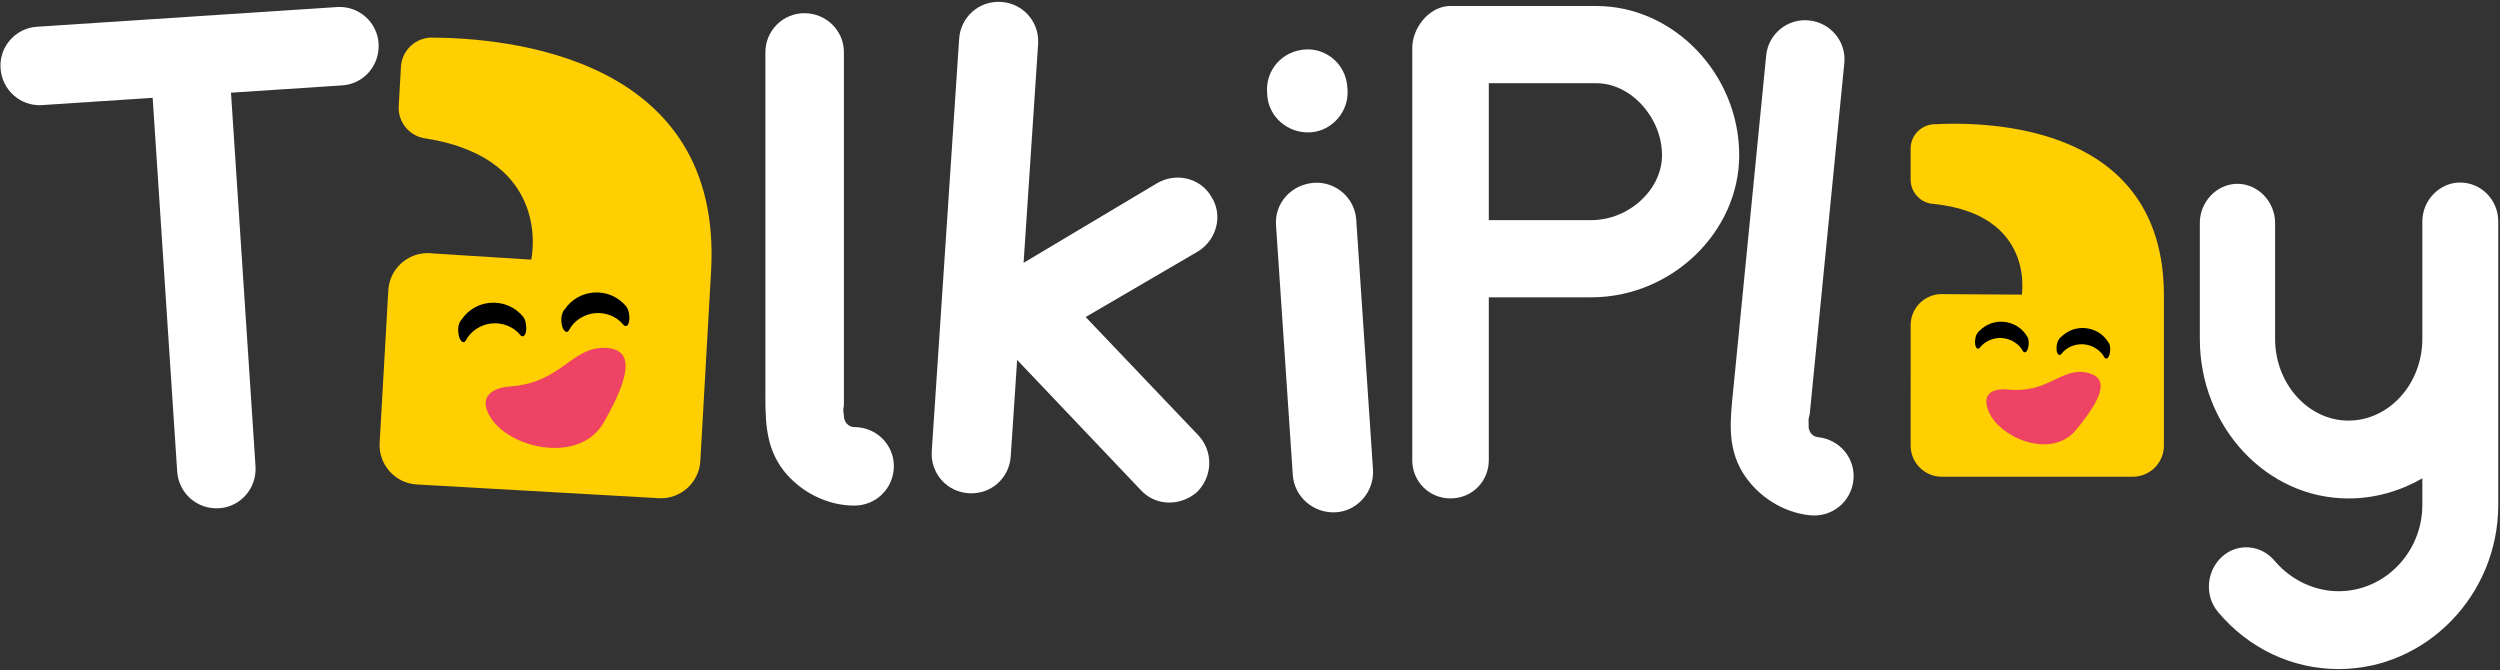 <?xml version="1.0" encoding="UTF-8"?>
<svg width="1246px" height="334px" viewBox="0 0 1246 334" version="1.1" xmlns="http://www.w3.org/2000/svg" xmlns:xlink="http://www.w3.org/1999/xlink">
    <rect x="0" y="0" width="1246" height="334" fill="#333333" stroke="none"/>
    <!-- Generator: Sketch 57.1 (83088) - https://sketch.com -->
    <title>TalkiPlay-logo</title>
    <desc>Created with Sketch.</desc>
    <g id="Page-1" stroke="none" stroke-width="1" fill="none" fill-rule="evenodd">
        <g id="TalkiPlay-logo" fill-rule="nonzero">
            <path d="M188.686,21.599 C189.406,32.567 181.266,41.852 170.619,42.55 L115.125,46.192 L127.343,232.349 C128.063,243.321 119.923,252.602 109.276,253.301 C98.306,254.021 89.023,245.883 88.303,234.911 L76.086,48.755 L20.915,52.376 C10.267,53.074 0.984,44.934 0.265,33.965 C-0.434,23.317 7.705,14.036 18.353,13.338 L168.057,3.512 C178.704,2.814 187.987,10.951 188.686,21.599" id="Fill-1" fill="#FFFFFF"></path>
            <path d="M445.496,232.261 C445.496,243.253 436.766,251.984 425.773,251.984 C412.194,251.984 398.937,245.196 390.531,234.525 C380.831,221.915 381.478,207.689 381.478,192.494 L381.478,95.817 L381.478,25.977 C381.478,15.31 390.207,6.578 400.877,6.578 C411.87,6.578 420.6,15.31 420.6,25.977 L420.6,201.546 C420.6,202.516 420.277,203.486 420.277,204.455 C420.277,205.425 420.6,206.395 420.6,207.365 C420.6,210.274 422.864,212.862 425.773,212.862 C436.766,212.862 445.496,221.59 445.496,232.261" id="Fill-3" fill="#FFFFFF"></path>
            <path d="M596.539,245.289 C592.411,248.902 586.776,250.797 581.614,250.454 C576.775,250.133 572.365,248.218 568.729,244.414 L506.943,179.389 L503.75,227.46 C503.022,238.428 493.732,246.562 482.764,245.833 C471.794,245.105 463.662,235.814 464.391,224.846 L478.039,19.34 C478.768,8.372 488.057,0.238 499.026,0.967 C509.995,1.695 518.127,10.986 517.398,21.954 L510.156,130.997 L576.627,91.343 C586.067,85.814 598.199,88.563 603.728,98.003 C609.602,107.144 606.53,119.253 597.39,125.124 L541.092,158.002 L597.435,217.157 C604.686,225.092 604.516,237.393 596.539,245.289" id="Fill-5" fill="#FFFFFF"></path>
            <path d="M665.98,255.314 C654.694,256.071 645.06,247.645 644.323,236.675 L635.96,112.152 C635.223,101.185 643.666,91.867 654.952,91.11 C665.591,90.396 675.205,98.501 675.941,109.469 L684.304,233.991 C685.041,244.962 676.62,254.6 665.98,255.314 M653.262,65.946 C641.976,66.703 632.341,58.277 631.626,47.63 L631.518,46.019 C630.76,34.728 639.203,25.41 650.488,24.653 C661.128,23.939 670.741,32.044 671.5,43.335 L671.608,44.947 C672.323,55.594 663.901,65.232 653.262,65.946" id="Fill-7" fill="#FFFFFF"></path>
            <path d="M828.347,77.369 C828.347,58.616 812.827,41.481 795.692,41.481 L742.019,41.481 L742.019,109.703 L793.105,109.703 C811.858,109.703 828.347,94.504 828.347,77.369 M866.824,77.369 C866.824,115.521 833.198,148.179 793.105,148.179 L742.019,148.179 L742.019,229.332 C742.019,240.003 733.613,248.41 722.943,248.41 C712.273,248.41 703.867,240.003 703.867,229.332 L703.867,24.021 C703.867,13.996 711.949,3.65 721.973,3.004 L795.692,3.004 C834.167,3.004 866.824,36.953 866.824,77.369" id="Fill-9" fill="#FFFFFF"></path>
            <path d="M923.761,239.133 C922.683,250.072 913.139,257.905 902.199,256.827 C888.685,255.495 876.158,247.439 868.838,235.995 C860.422,222.495 862.46,208.401 863.95,193.279 L873.428,97.069 C875.711,73.9 877.993,50.734 880.275,27.565 C881.321,16.949 890.865,9.116 901.483,10.163 C912.424,11.241 920.255,20.786 919.209,31.402 L901.996,206.124 C901.901,207.09 901.484,208.023 901.389,208.988 C901.294,209.953 901.521,210.95 901.426,211.915 C901.14,214.81 903.139,217.608 906.035,217.893 C916.975,218.972 924.807,228.514 923.761,239.133" id="Fill-11" fill="#FFFFFF"></path>
            <path d="M1245.127,110.368 L1245.127,251.66 C1245.127,296.603 1209.238,333.462 1165.589,333.462 C1142.309,333.462 1120.647,323.115 1105.45,305.01 C1098.66,296.928 1099.63,284.639 1107.39,277.526 C1115.15,270.413 1127.113,271.384 1133.903,279.789 C1141.986,289.166 1153.626,294.664 1165.589,294.664 C1188.545,294.664 1207.298,275.265 1207.298,251.66 L1207.298,238.405 C1196.628,244.548 1184.019,248.427 1170.439,248.427 C1129.7,248.427 1096.397,212.863 1096.397,168.888 L1096.397,111.013 C1096.397,100.666 1104.804,91.615 1115.15,91.615 C1125.496,91.615 1133.903,100.666 1133.903,111.013 L1133.903,168.888 C1133.903,191.2 1150.393,209.629 1170.439,209.629 C1190.808,209.629 1207.298,191.2 1207.298,168.888 L1207.298,110.368 C1207.298,99.697 1216.028,90.969 1226.051,90.969 C1236.721,90.969 1245.127,99.697 1245.127,110.368" id="Fill-13" fill="#FFFFFF"></path>
            <path d="M214.128,18.741 L213.316,18.835 L213.723,18.824 C206.283,19.545 200.269,25.582 199.833,33.277 L198.723,52.863 C198.284,60.609 203.651,67.326 211.039,68.824 C211.515,68.895 211.99,68.967 212.458,69.042 C276.129,79.324 264.77,129.418 264.77,129.418 L264.774,129.419 L215.785,126.316 C215.292,126.25 214.799,126.184 214.295,126.155 C213.908,126.133 213.527,126.148 213.144,126.148 C202.797,126.161 194.127,134.225 193.534,144.689 L189.211,220.7 C188.596,231.55 196.893,240.845 207.744,241.46 L328.282,248.292 C339.133,248.907 348.427,240.609 349.042,229.759 L350.439,205.108 L352.187,174.28 L354.408,135.097 C360.464,28.236 252.716,18.736 214.128,18.741" id="Fill-15" fill="#FFCF01"></path>
            <path d="M301.061,173.37 C284.634,173.178 279.568,191 253.753,192.652 C253.753,192.652 235.159,193.587 244.851,208.577 C254.544,223.566 289.062,231.532 301.081,210.285 C313.099,189.038 317.488,173.562 301.061,173.37" id="Fill-17" fill="#EE4364"></path>
            <path d="M295.419,145.841 C289.837,146.395 284.778,149.311 281.494,154.126 L281.494,154.126 C280.953,154.53 280.595,155.253 280.372,155.962 C279.54,157.77 279.561,160.882 280.369,163.215 C281.322,165.533 282.682,166.086 283.548,164.625 C285.97,159.895 290.995,156.633 296.438,156.093 C301.88,155.552 307.448,157.763 310.753,161.923 C311.895,163.185 313.26,162.362 313.593,159.916 C313.925,157.456 313.3,154.068 312.164,152.805 C308.04,147.688 301.717,145.216 295.419,145.841" id="Fill-19" fill="#000000"></path>
            <path d="M259.346,167.028 C260.488,168.29 261.852,167.467 262.185,165.021 C262.517,162.561 261.893,159.172 260.757,157.91 C256.633,152.793 250.31,150.32 244.012,150.946 C238.43,151.5 233.371,154.415 230.087,159.23 L230.087,159.23 C229.697,159.619 229.188,160.357 228.965,161.067 C228.133,162.875 228.154,165.987 228.962,168.32 C229.915,170.638 231.275,171.191 232.141,169.729 C234.563,165 239.588,161.738 245.03,161.197 C250.472,160.657 256.041,162.867 259.346,167.028" id="Fill-21" fill="#000000"></path>
            <path d="M962.867,61.98 L962.232,62.09 L962.552,62.063 C956.727,62.963 952.262,67.984 952.262,74.061 L952.262,89.53 C952.262,95.648 956.787,100.696 962.67,101.546 C963.048,101.581 963.425,101.616 963.797,101.654 C1014.381,106.908 1007.673,146.852 1007.673,146.852 L1007.677,146.852 L968.972,146.595 C968.581,146.565 968.19,146.535 967.791,146.535 C967.485,146.535 967.187,146.564 966.885,146.581 C958.739,147.053 952.274,153.788 952.274,162.052 L952.262,222.085 C952.262,230.655 959.209,237.602 967.779,237.602 L1062.978,237.602 C1071.548,237.602 1078.495,230.655 1078.495,222.085 L1078.495,202.617 L1078.495,178.269 L1078.495,147.323 C1078.495,62.926 993.246,60.254 962.867,61.98" id="Fill-23" fill="#FFCF01"></path>
            <path d="M1039.722,185.659 C1026.996,183.244 1020.603,196.381 1000.334,194.102 C1000.334,194.102 985.769,192.263 991.226,205.237 C996.682,218.211 1022.382,229.158 1034.644,214.321 C1046.907,199.484 1052.449,188.074 1039.722,185.659" id="Fill-25" fill="#EE4364"></path>
            <path d="M1039.14,163.508 C1034.73,163.168 1030.4,164.733 1027.186,168.019 L1027.187,168.019 C1026.71,168.258 1026.333,168.77 1026.062,169.29 C1025.167,170.579 1024.754,172.998 1025.059,174.92 C1025.479,176.851 1026.458,177.468 1027.332,176.453 C1029.865,173.116 1034.217,171.276 1038.516,171.607 C1042.816,171.939 1046.834,174.423 1048.826,178.109 C1049.539,179.246 1050.711,178.796 1051.307,176.942 C1051.905,175.079 1051.887,172.362 1051.179,171.225 C1048.684,166.683 1044.116,163.891 1039.14,163.508" id="Fill-27" fill="#000000"></path>
            <path d="M1008.211,174.98 C1008.924,176.117 1010.096,175.666 1010.692,173.813 C1011.29,171.949 1011.272,169.232 1010.564,168.096 C1008.069,163.554 1003.501,160.762 998.525,160.379 C994.115,160.039 989.785,161.604 986.571,164.889 L986.571,164.889 C986.215,165.138 985.718,165.641 985.447,166.161 C984.552,167.45 984.139,169.868 984.444,171.791 C984.864,173.722 985.843,174.339 986.717,173.324 C989.25,169.986 993.602,168.147 997.901,168.478 C1002.201,168.809 1006.219,171.294 1008.211,174.98" id="Fill-29" fill="#000000"></path>
        </g>
    </g>
</svg>